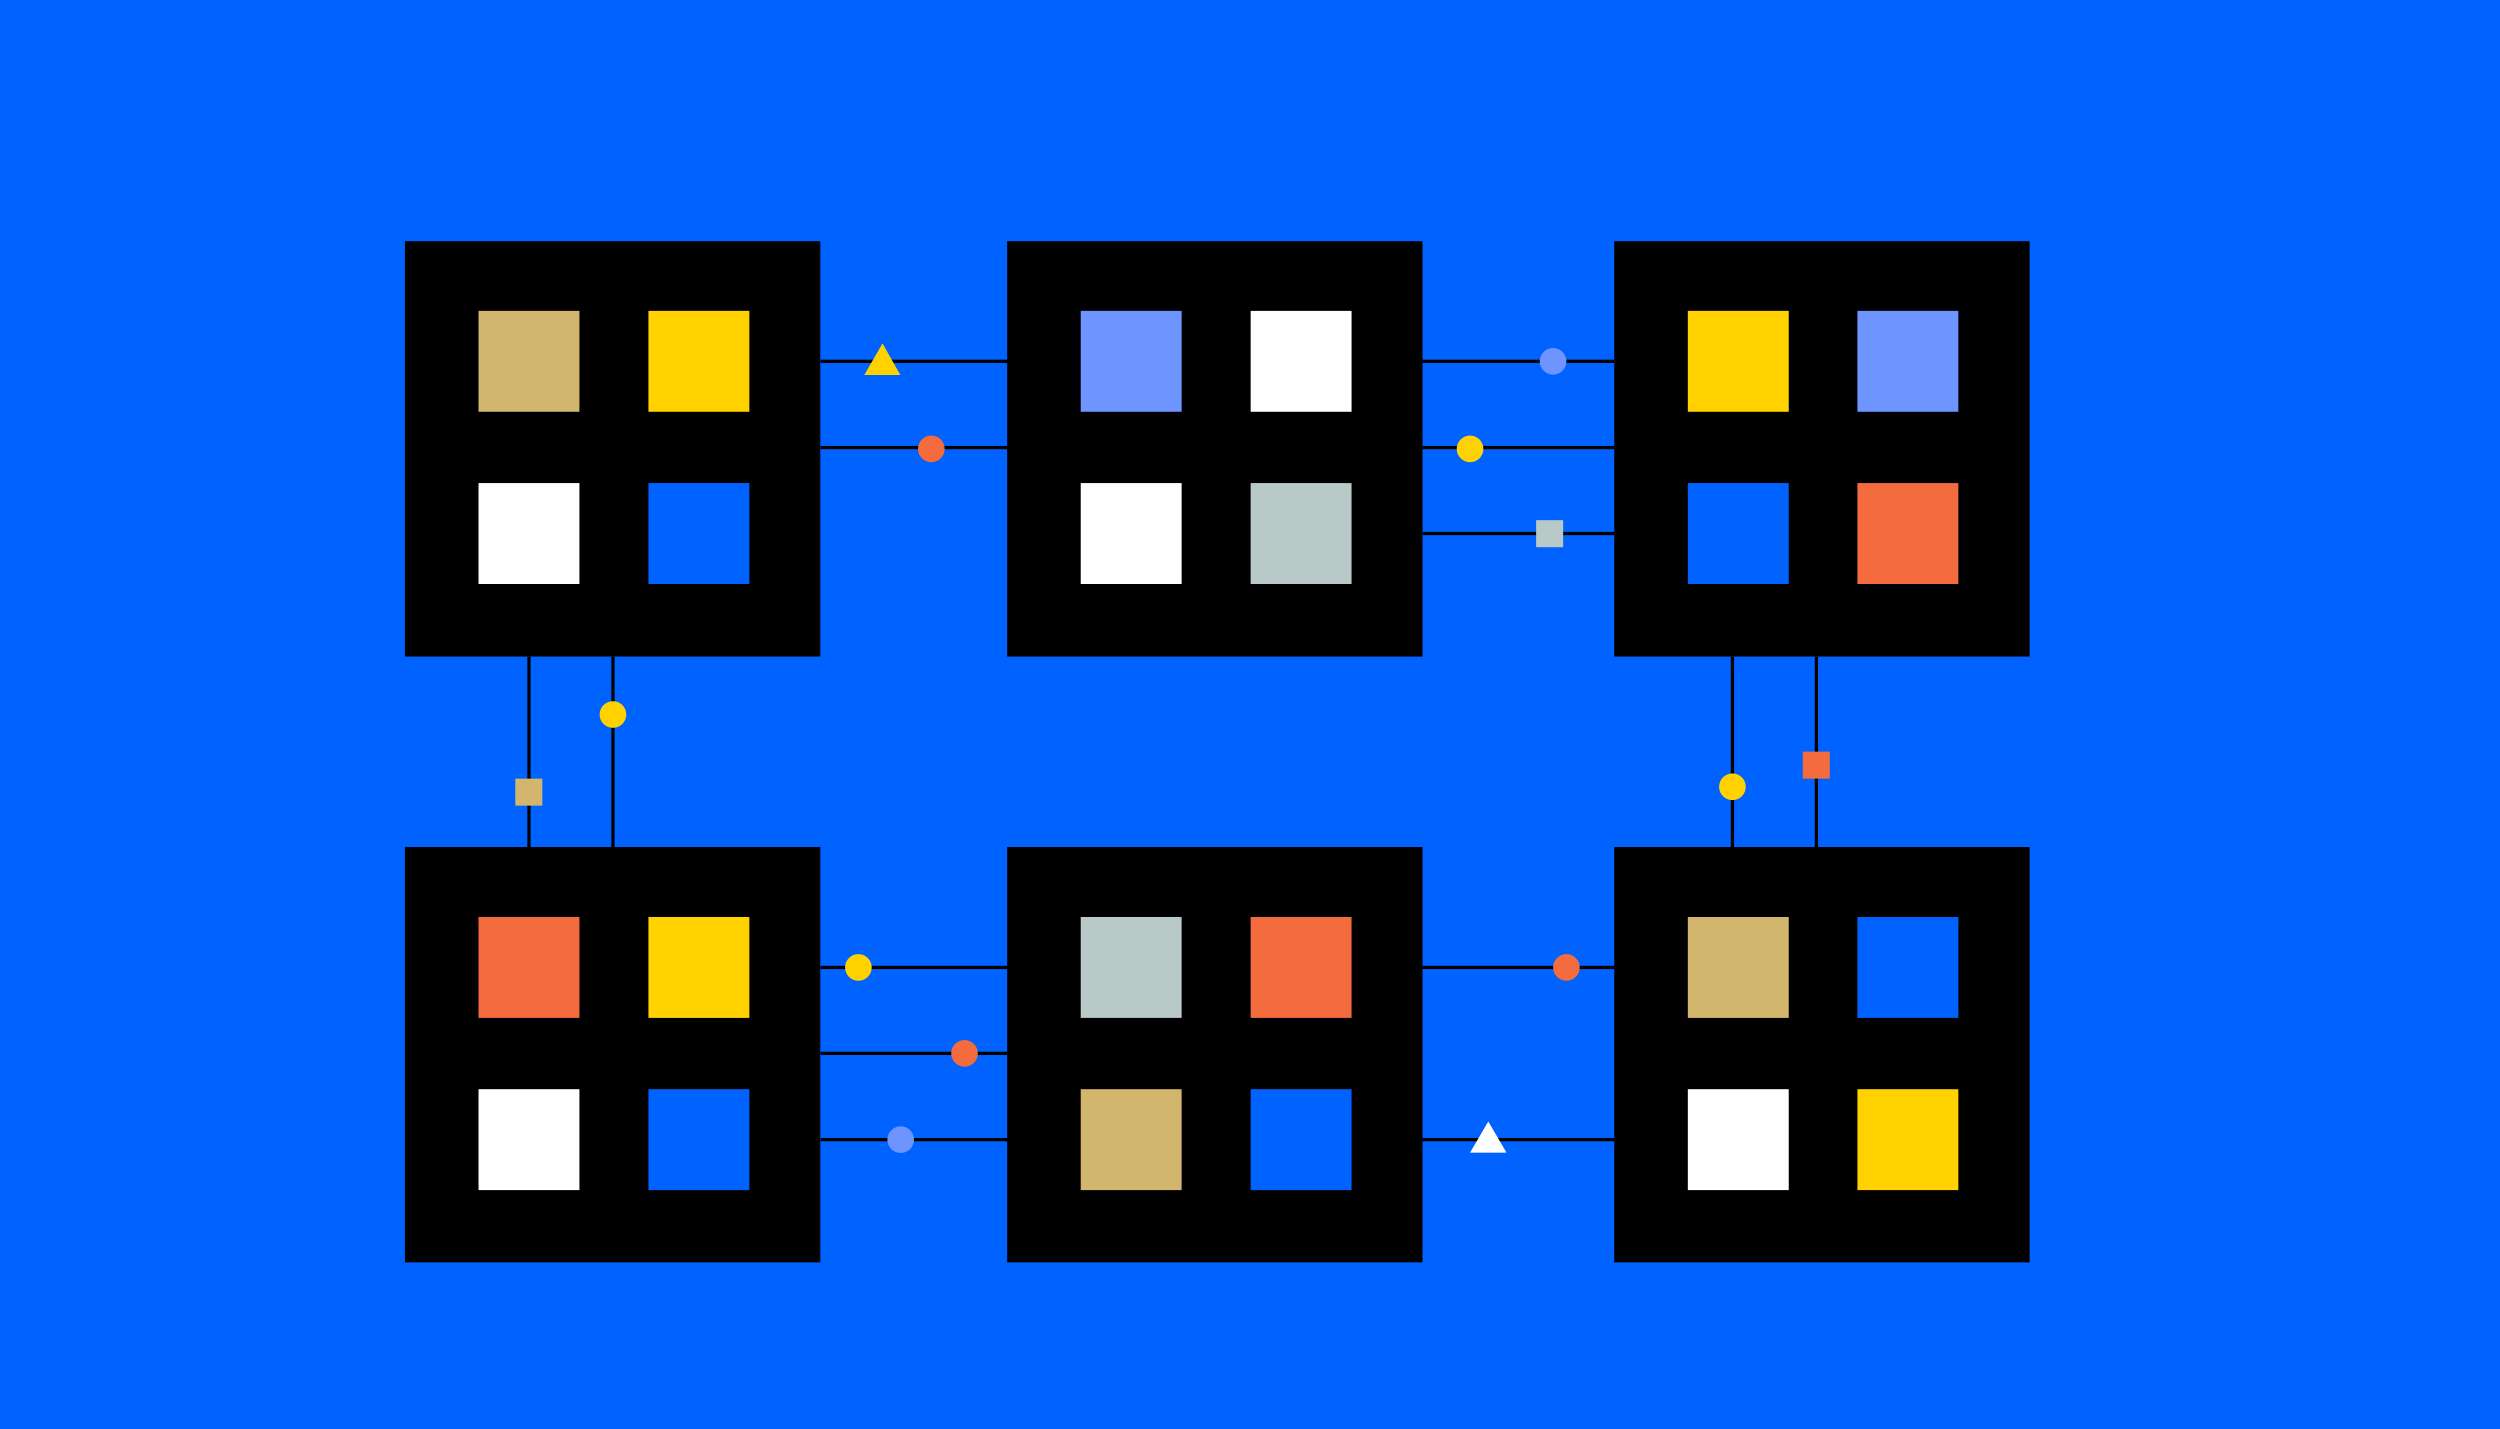 <svg xmlns="http://www.w3.org/2000/svg" x="0px" y="0px"
	 viewBox="0 0 768 439" style="enable-background:new 0 0 768 439;" xml:space="preserve">
<style type="text/css">
	.st0{fill:#0062FF;}
	.st1{fill:#D2B66E;}
	.st2{fill:#FFD200;}
	.st3{fill:#FFFFFF;}
	.st4{fill:#F46C3D;}
	.st5{stroke:#000000;stroke-miterlimit:10;}
	.st6{fill:#6D94FF;}
	.st7{fill:#B8C9C8;}
</style>
<rect class="st0" width="768" height="439"/>
<rect x="124.4" y="74.1" width="127.6" height="127.6"/>
<rect x="147" y="95.5" class="st1" width="31" height="31"/>
<rect x="199.2" y="95.5" class="st2" width="31" height="31"/>
<rect x="199.2" y="148.4" class="st0" width="31" height="31"/>
<rect x="147" y="148.4" class="st3" width="31" height="31"/>
<rect x="124.4" y="260.2" width="127.6" height="127.6"/>
<rect x="147" y="281.7" class="st4" width="31" height="31"/>
<rect x="199.2" y="281.7" class="st2" width="31" height="31"/>
<rect x="199.2" y="334.6" class="st0" width="31" height="31"/>
<rect x="147" y="334.6" class="st3" width="31" height="31"/>
<line class="st5" x1="252.1" y1="111" x2="495.9" y2="111"/>
<line class="st5" x1="252.1" y1="137.5" x2="495.9" y2="137.5"/>
<rect x="309.4" y="74.1" width="127.6" height="127.6"/>
<rect x="332" y="95.5" class="st6" width="31" height="31"/>
<rect x="384.2" y="95.5" class="st3" width="31" height="31"/>
<rect x="384.2" y="148.4" class="st7" width="31" height="31"/>
<rect x="332" y="148.4" class="st3" width="31" height="31"/>
<rect x="495.9" y="74.1" width="127.6" height="127.6"/>
<rect x="518.5" y="95.5" class="st2" width="31" height="31"/>
<rect x="570.6" y="95.5" class="st6" width="31" height="31"/>
<rect x="570.6" y="148.4" class="st4" width="31" height="31"/>
<rect x="518.5" y="148.4" class="st0" width="31" height="31"/>
<rect x="495.9" y="260.2" width="127.6" height="127.6"/>
<rect x="518.5" y="281.7" class="st1" width="31" height="31"/>
<rect x="570.6" y="281.7" class="st0" width="31" height="31"/>
<rect x="570.6" y="334.6" class="st2" width="31" height="31"/>
<rect x="518.5" y="334.6" class="st3" width="31" height="31"/>
<line class="st5" x1="252.1" y1="297.2" x2="495.9" y2="297.2"/>
<rect x="309.4" y="260.2" width="127.6" height="127.6"/>
<line class="st5" x1="252.1" y1="350.1" x2="495.9" y2="350.1"/>
<rect x="332" y="281.7" class="st7" width="31" height="31"/>
<rect x="384.2" y="281.7" class="st4" width="31" height="31"/>
<line class="st5" x1="558" y1="260.2" x2="558" y2="201.7"/>
<line class="st5" x1="532.2" y1="260.2" x2="532.2" y2="201.7"/>
<rect x="384.2" y="334.6" class="st0" width="31" height="31"/>
<rect x="332" y="334.6" class="st1" width="31" height="31"/>
<line class="st5" x1="252.1" y1="323.6" x2="309.4" y2="323.6"/>
<circle class="st2" cx="263.7" cy="297.2" r="4.1"/>
<circle class="st4" cx="296.3" cy="323.6" r="4.1"/>
<circle class="st6" cx="276.7" cy="350.1" r="4.1"/>
<line class="st5" x1="188.3" y1="260.2" x2="188.3" y2="201.7"/>
<circle class="st4" cx="481.2" cy="297.2" r="4.1"/>
<circle class="st4" cx="286.1" cy="137.9" r="4.1"/>
<circle class="st2" cx="188.3" cy="219.5" r="4.1"/>
<circle class="st2" cx="532.2" cy="241.7" r="4.1"/>
<circle class="st2" cx="451.6" cy="137.9" r="4.1"/>
<circle class="st6" cx="477.1" cy="111" r="4.1"/>
<line class="st5" x1="437" y1="163.9" x2="495.9" y2="163.9"/>
<line class="st5" x1="162.5" y1="260.2" x2="162.5" y2="201.7"/>
<rect x="471.9" y="159.8" class="st7" width="8.3" height="8.3"/>
<rect x="553.8" y="230.9" class="st4" width="8.3" height="8.3"/>
<rect x="158.3" y="239.2" class="st1" width="8.3" height="8.3"/>
<polygon class="st2" points="271.1,105.5 265.5,115.2 276.6,115.2 "/>
<polygon class="st3" points="457.2,344.5 451.6,354.1 462.8,354.1 "/>
</svg>

